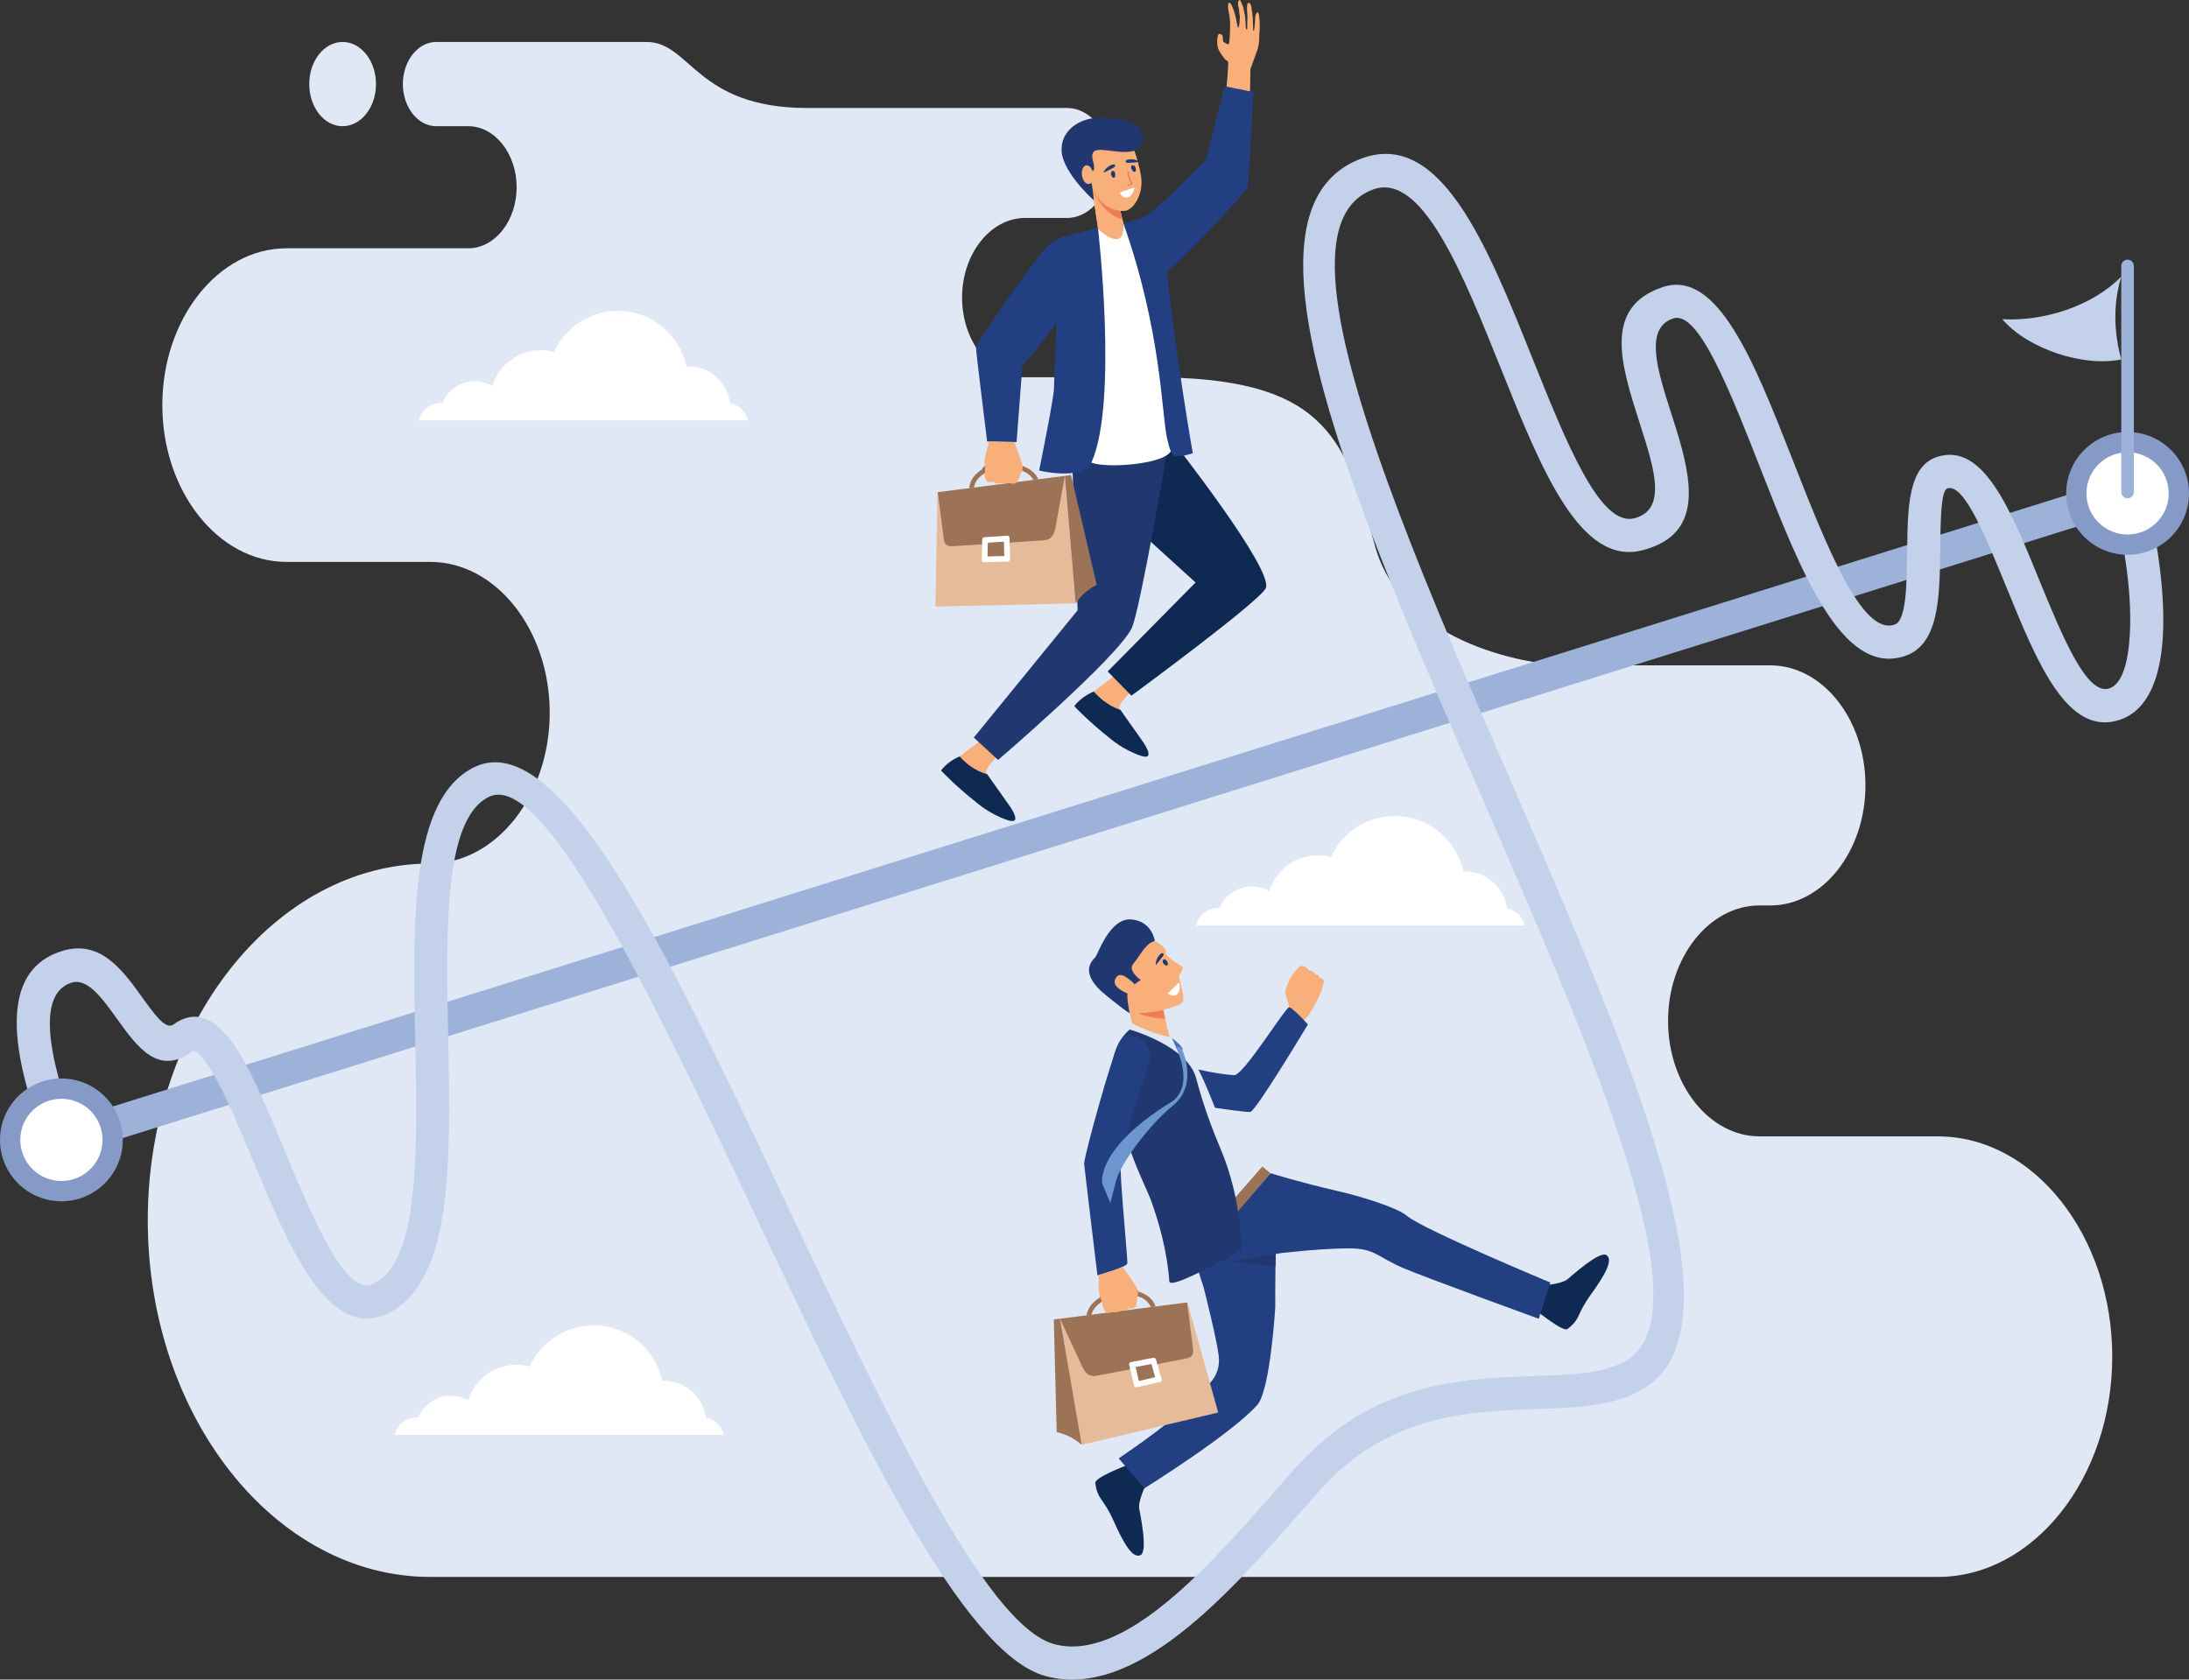 <?xml version="1.0" encoding="UTF-8"?><svg id="a" xmlns="http://www.w3.org/2000/svg" viewBox="0 0 1955.94 1501"><rect x="0" y="0" width="1955.94" height="1501" fill="#333333" stroke="none"/><path d="M306.13,112.79c16.47,0,29.83-16.85,29.83-37.65s-13.35-37.65-29.83-37.65-29.81,16.86-29.81,37.65,13.35,37.65,29.81,37.65h0ZM1572.16,1015.55h159.3c85.74,0,155.89,88.58,155.89,196.87h0c0,108.26-70.15,196.85-155.89,196.85H384.45c-138.83,0-252.41-143.44-252.41-318.77h0c0-175.32,113.58-318.77,252.41-318.77h0c58.7,0,106.73-60.65,106.73-134.79h0c0-74.13-48.03-134.78-106.73-134.78h-128.45c-61.03,0-110.96-63.06-110.96-140.13h0c0-77.07,49.93-140.13,110.96-140.13h162.44c23.75,0,43.19-24.55,43.19-54.56h0c0-30-19.44-54.56-43.19-54.56h-28.64c-16.39,0-29.82-16.94-29.82-37.65h0c0-20.7,13.42-37.65,29.82-37.65h187.89c39.56,0,43.98,59.03,143.93,59.03h231.76c21.4,0,38.9,22.11,38.9,49.13h0c0,27.02-17.51,49.13-38.9,49.13h-37.36c-31,0-56.37,32.04-56.37,71.19h0c0,39.15,25.37,71.19,56.37,71.19h112.45c151.83,0,173.28,50.11,199.88,149.77,26.59,99.66,164.7,107.7,164.7,107.7h188.84c46.72,0,84.95,48.27,84.95,107.27h0c0,59-38.23,107.28-84.95,107.28h-9.72c-44.93,0-81.71,46.43-81.71,103.18h0c0,56.75,36.77,103.18,81.71,103.18h0Z" style="fill:#e0e8f5; fill-rule:evenodd;"/><path d="M668.29,375.62H374.37c2.11-8.93,10.13-15.58,19.71-15.58,.45,0,.92,.02,1.37,.05,4.64-11.36,15.81-19.37,28.85-19.37,5.7,0,11.04,1.54,15.64,4.21,5.61-18.48,22.77-31.93,43.08-31.93,4.13,0,8.14,.56,11.94,1.61,9.84-21.71,31.69-36.81,57.07-36.81,30.1,0,55.24,21.25,61.25,49.57,.51-.02,1.01-.04,1.52-.04,19.28,0,35.2,14.42,37.55,33.06,7.87,1.47,14.14,7.49,15.96,15.23Z" style="fill:#fff; fill-rule:evenodd;"/><path d="M1362.5,827.1h-293.93c2.11-8.92,10.13-15.58,19.71-15.58,.46,0,.92,.02,1.38,.06,4.63-11.37,15.81-19.38,28.84-19.38,5.71,0,11.05,1.53,15.64,4.21,5.6-18.48,22.77-31.93,43.08-31.93,4.13,0,8.14,.57,11.94,1.61,9.83-21.71,31.68-36.81,57.07-36.81,30.09,0,55.24,21.25,61.24,49.57,.51-.02,1.01-.05,1.52-.05,19.29,0,35.2,14.43,37.56,33.07,7.86,1.47,14.13,7.49,15.96,15.22Z" style="fill:#fff; fill-rule:evenodd;"/><path d="M646.72,1282.25H352.8c2.11-8.93,10.13-15.58,19.7-15.58,.46,0,.92,.02,1.38,.05,4.63-11.36,15.8-19.38,28.84-19.38,5.71,0,11.04,1.54,15.64,4.21,5.61-18.48,22.78-31.93,43.08-31.93,4.14,0,8.14,.56,11.94,1.6,9.84-21.7,31.69-36.81,57.07-36.81,30.1,0,55.25,21.25,61.25,49.57,.51-.01,1.01-.04,1.52-.04,19.29,0,35.2,14.42,37.56,33.06,7.86,1.48,14.13,7.49,15.95,15.23Z" style="fill:#fff; fill-rule:evenodd;"/><path d="M1016.78,1037.41c7.98,11.51,23.78,14.38,35.3,6.4,11.51-7.98,14.38-23.79,6.4-35.3-7.98-11.52-23.78-14.38-35.3-6.4-11.52,7.98-14.38,23.78-6.4,35.3Z" style="fill:#4e66af; fill-rule:evenodd;"/><path d="M1006.36,1309.64s8.24,8.84,11.7,12.45c3.47,3.62,7.71,2.73,5.75,5.56-1.98,2.83-6.73,14.96-5.92,20.21,.81,5.25,8.08,38.59,1.16,41.95-6.9,3.35-15.03-10.39-24.04-30.71-8.99-20.32-14.55-18.79-16.3-33.96-.54-4.73,27.66-15.5,27.66-15.5Z" style="fill:#0e2952; fill-rule:evenodd;"/><polygon points="1013.44 1304.07 1006.36 1309.64 1021.5 1326.4 1028.44 1321.12 1013.44 1304.07" style="fill:#eda580; fill-rule:evenodd;"/><path d="M1373.75,1171.99s3.45-11.38,4.8-16.1c1.36-4.72-1.49-7.88,1.88-7.6,3.37,.28,16-1.66,20.06-4.94,4.05-3.27,28.73-25.86,34.97-21.64,6.24,4.21-1.4,17.85-14.2,35.5-12.78,17.63-8.75,21.59-20.75,30.55-3.74,2.79-26.77-15.76-26.77-15.76Z" style="fill:#0e2952; fill-rule:evenodd;"/><polygon points="1366.94 1169.51 1375.08 1172.47 1381.07 1151.61 1373.24 1148.63 1366.94 1169.51" style="fill:#eda580; fill-rule:evenodd;"/><path d="M1140.91,1099.98c-.5,4.3-.81,11.98-1.03,20.7-.09,3.58-.16,7.32-.22,11.08-.25,18.17-.17,36.53-.17,36.53,0,.01-4.38,74.02-16.05,87.25-23.01,26.05-100.99,74.57-100.99,74.57l-22.89-26.81s43.05-28.81,58.69-44.9c18.13-18.68,33.2-25.63,30.67-47.12-1.67-14.3-13.35-60.42-13.45-60.85-7.41-22.3-15.87-51.73-13.31-63.28,2.14-9.7,78.75,12.83,78.75,12.83Z" style="fill:#223f81; fill-rule:evenodd;"/><path d="M1257.3,1086.7c-8.66-7.52-41.92-17.81-63.28-22.58-33.95-7.83-58.85-15.7-58.85-15.7,0,0-65.82,68.21-58.36,74.03,14.16,11.06,61.12-2.64,71.6-2.98l20.72-2.05s20.75-1.81,37.17-1.76c21.98,.05,24.64,7.65,46.57,17.15,19.64,8.51,122.08,45.76,122.08,45.76l10.34-32.38s-114.55-47.83-127.98-59.51Z" style="fill:#223f81; fill-rule:evenodd;"/><path d="M1169.41,907.15s-5.1,6.1-8.5,8.83c-3.4,2.72-5.14-13.27-5.14-13.27l13.64,4.44Z" style="fill:#f9af79; fill-rule:evenodd;"/><path d="M1152.31,901s-3.34-11.61-3.79-13.41c-.45-1.79,1.28-6.64,3.76-12.04,2.47-5.41,8.23-11.59,9.24-11.75,1.01-.15,1.96-.78,4.33,.36,2.36,1.16,3.73,3.42,3.73,3.42,0,0,3.58,.05,5.05,2.97,0,0,3.36,.2,4.5,3.8,0,0,3.28,.28,3.88,2.96,0,0-1.73,4.87-1.85,6.86-.11,1.98-6.16,14.13-11.73,22.96,0,0-6.34,4.31-17.11-6.14Z" style="fill:#f9af79; fill-rule:evenodd;"/><path d="M1160.81,865.2s-5.94,13.84-3.83,15.07c2.11,1.23,3.64,.41,3.64,.41l.14,6.8s2.64,4.46,6.72,.28c0,0,2.03,4.42,5.49-.08,0,0,2.63,2.31,4.6,.51,1.97-1.8,5.42-10.86,5.42-10.86,0,0,.13-2.49-3.62-3.21,0,0-.97-3.47-4.59-3.75,0,0-1.1-2.71-5.02-2.98,0,0-3.22-5.62-8.26-3.58,0,0-.46,.81-.71,1.39Z" style="fill:#f9af79; fill-rule:evenodd;"/><path d="M1148.65,887.14s7.96-6.59,13.89-8.28c1.34-.38,2.71-.51,3.56,.59,.87,1.1,.36,3.75-2.93,6.77-3.3,3.04-6.18,8.47-6.18,8.47,0,0-4.31,2.12-8.33-7.55Z" style="fill:#f9af79; fill-rule:evenodd;"/><path d="M1032.99,946.2s43.76,13.06,69.78,14.67c8.15,.51,45.94-60.98,49.1-60.7,3.15,.29,16.79,15.31,16.79,15.31,0,0-46.41,77.49-51.5,78.25-5.09,.77-86.99-11.31-94.63-16.16-7.64-4.85-13.53-13.24-9.47-22.03,5.68-12.33,19.94-9.34,19.94-9.34Z" style="fill:#223f81; fill-rule:evenodd;"/><path d="M1034.59,919.58s23.87,17.77,33.03,30.98c9.16,13.22,23.09,54.85,27.96,62.41,4.86,7.56,39.59,35.45,39.59,35.45l-65.4,75.5s-16.51-19.55-33.46-45c-16.96-25.44-23.87-51.15-31.96-66.8-27.64-53.4,5.09-92.05,5.09-92.05l25.16-.49Z" style="fill:#e0e8f5; fill-rule:evenodd;"/><path d="M1028.73,839.14s14.99,7.69,13.03,11.84c-1.62,3.42,12.49,11.39,14.6,12.83,2.11,1.42-2.57,6.74-2.9,8.83-.34,2.09,6.77,20.06,2.44,23.73-4.34,3.67-30.35,10.79-40.16,8.78-9.81-2.02-32.94-25.65-36.91-39.59-3.97-13.95,23.6-39.78,49.91-26.42Z" style="fill:#f9af79; fill-rule:evenodd;"/><path d="M1039.59,902.65s.3,1.62,.79,4.13c.21,1.05,.46,2.26,.73,3.55,.21,1,.43,2.04,.67,3.13,1.49,6.77,3.52,14.86,5.36,18.3,3.45,6.43-34.85-13.44-34.85-13.44,0,0-4.35-23.15-13.25-47.96-8.92-24.8,40.56,32.29,40.56,32.29Z" style="fill:#f9af79; fill-rule:evenodd;"/><path d="M1031.87,840.88s-2.34-17.83-21.3-19.22c-18.95-1.39-29.69,31.29-31.78,33.69-2.08,2.41-15.93,13.43,8.85,33.61,21.79,17.74,21.74,16.24,21.74,16.24,0,0-3.05-14.29-1.72-18.02,2.06-5.84,11.61-11.33,11.61-11.33,0,0-12.18-8.49-6.56-14.74,5.62-6.25,10.58-18.07,19.15-20.23Z" style="fill:#20386f; fill-rule:evenodd;"/><path d="M1007.59,874.23c-1.67-1.16-8.24-6.59-11.3,1.35-3.06,7.95,15.08,14.21,16.2,13.68,1.13-.53,9.19-5.25-4.9-15.02Z" style="fill:#f9af79; fill-rule:evenodd;"/><path d="M1011.54,914.67s23.24,11.48,35.13,11.95l6.07,13.46-43.31-20.01,2.12-5.4Z" style="fill:#e0e8f5; fill-rule:evenodd;"/><polygon points="1135.17 1048.42 1127.91 1042.51 1063.46 1116.17 1070.28 1124.56 1135.17 1048.42" style="fill:#9c7357; fill-rule:evenodd;"/><path d="M1068.87,963.8c1.43,5.5,2.99,10.99,4.66,16.44h0c3.69,11.98,7.92,23.73,12.37,34.97,1.59,4.01,3.21,7.95,4.84,11.81,19.49,46,18.23,90.44,18.23,90.44,0,0-34.15,19.67-45.37,19.48,0,0-29.84-47.9-50.22-99.75-1.58-4.01-3.09-8.03-4.54-12.06h0c-20.26-44.14-22.2-85.62,.57-105.06,.87,.25,51.98,14.79,59.44,43.73Z" style="fill:#20386f; fill-rule:evenodd;"/><path d="M1014.86,1040.89s26.19,50.23,29.94,104.15c.51,7.31,41.82-15.97,41.82-15.97l-71.76-88.18Z" style="fill:#20386f; fill-rule:evenodd;"/><path d="M1039.59,902.65s.3,1.62,.79,4.13c.21,1.05,.46,2.26,.73,3.55-16.93-.63-23.73-4.83-23.93-4.96,7.84,.19,22.42-2.72,22.42-2.72Z" style="fill:#ed7d57; fill-rule:evenodd;"/><path d="M1047.03,927.41s8.21,6.39,9.73,9.82c.57,1.29-4.36,2.09-4.36,2.09l-5.37-11.91Z" style="fill:#466fb5; fill-rule:evenodd;"/><path d="M1139.88,1120.68c-.09,3.58-.16,7.32-.22,11.08l-44.08-5c.31-.02,5.39-.17,11.84-.71,6.65-.55,32.46-5.38,32.46-5.38Z" style="fill:#20386f; fill-rule:evenodd;"/><path d="M1026.31,951.47s-21.39,60.92-24.92,89.19c-1.12,8.86,6.44,85.03,5.9,88.45-.52,3.42-26.69,10.64-26.69,10.64,0,0-11.38-94.09-11.87-99.69-.48-5.6,25.93-101.19,31.75-109.19,5.81-8.01,9-7.09,18.32-2.07,13.07,7.06,7.52,22.66,7.52,22.66Z" style="fill:#223f81; fill-rule:evenodd;"/><path d="M1055.89,937.04s15.67,32-7.98,51.16c-21.18,17.16-45.95,50.74-50.57,66.61l-5.23,20.33-7.22-17.22s-6.99-30.35,60.71-72.49c0,0,22.72-10.07,5.25-49.55,0,0,4.49-.55,5.05,1.17Z" style="fill:#6d96ce; fill-rule:evenodd;"/><polygon points="947.17 1178.55 966.57 1291.2 1088.49 1262.35 1061 1163.95 947.17 1178.55" style="fill:#e5bb9a; fill-rule:evenodd;"/><path d="M944.19,1279.88c10.42,2.39,16.82,6.66,22.39,11.32l-19.4-112.65-5.57,.57,2.58,100.76Z" style="fill:#9c7357; fill-rule:evenodd;"/><path d="M947.17,1178.55l20.2,43.59c2.71,4.78,5.4,8.92,13.68,7.15l78.66-15.19c7.02-1.36,6.73-4.96,6.17-9.81l-5.17-40.3-113.53,14.56Z" style="fill:#9c7357; fill-rule:evenodd;"/><path d="M1010.33,1217.33l20-3.88c1.1-.21,2.31,.42,2.62,1.51l5.04,17.56c.31,1.08-.25,2.19-1.33,2.44l-20.72,4.81c-1.08,.26-2.36-.4-2.62-1.5l-4.33-18.49c-.26-1.1,.24-2.23,1.33-2.44Z" style="fill:#fff; fill-rule:evenodd;"/><polygon points="1014.68 1221.68 1017.6 1234.16 1032.2 1230.76 1028.8 1218.94 1014.68 1221.68" style="fill:#9c7357; fill-rule:evenodd;"/><path d="M970.88,1175.51c.67-4.56,3.1-8.59,6.63-11.95,1.52-1.45,3.26-2.77,5.16-3.95,.8-3.24,7.63-6.76,16.34-8.23,9.23-1.54,17.21-.21,18.39,2.98,.61,.18,1.22,.37,1.82,.58,6.2,2.24,11.15,6.35,13.39,12.66l-4.27,.54c-1.98-4.58-5.81-7.62-10.52-9.32-.64-.23-1.29-.44-1.96-.62-2.64,2.45-8.15,4.74-14.73,5.84-6.9,1.15-13.11,.71-16.29-.93-1.65,1.03-3.17,2.18-4.49,3.45-2.53,2.4-4.35,5.22-5.1,8.4l-4.38,.56Z" style="fill:#9c7357; fill-rule:evenodd;"/><path d="M988.12,1172.74s-2.05-2.44-2.42-3.95c0,0-.48-2.8-.93-4.76-.15-.62-.29-1.16-.41-1.5-.53-1.41-2.13-4.37-2.46-8.12-.24-2.82-.2-11.04-.16-14.99,3.63-1.03,15.04-4.38,21.32-7.29,2.9,3.95,12.99,17.84,13.59,20.81,.07,.34,.12,.67,.15,.99,.31,3-.71,5.36-.72,6.95-.02,.59-.49,6.38-1.91,7.38-1.98,1.38-3.91,1.54-5.45,.93,0,0-3.98,2.54-7.15,2.15,0,0-3.6,2.46-7.39,.87,0,0-3.94,2.09-6.07,.52Z" style="fill:#f9af79; fill-rule:evenodd;"/><path d="M1043.04,862.75c-1.16,1.04-6.16-2.77-3.32-5.3,1.52-1.35,5.22,3.6,3.32,5.3Z" style="fill:#20386f; fill-rule:evenodd;"/><path d="M1037.09,852.47c1.95-1.61,3.27,0,2.27,1.66-.29,.48-6.6,8.79-6.67,8.03-.22-1.56,.73-6.63,4.4-9.68Z" style="fill:#20386f; fill-rule:evenodd;"/><path d="M1053.92,879.1c1.96,15.65-11.65,9.82-10.08,8.28,8.01-7.83,9.85-10.2,10.08-8.28Z" style="fill:#fff; fill-rule:evenodd;"/><path d="M996.4,603.64s-27.6,19.92-31.94,25.83c-6.25,8.56,46.73,24.54,40.96,14.52-1.33-2.28-5.14-10.06-5.32-10.79-.87-4.1,10.36-15.04,10.36-15.04l-14.06-14.53Z" style="fill:#f9af79; fill-rule:evenodd;"/><path d="M1019.75,660.75l-18.74-26.5s-11.68-2.7-23.7-16.23c0,0-10.79,4.1-17.43,13.07,0,0,12.55,13.48,31.88,28.73,0,0,11.45,10.11,27.27,15.51,15.84,5.34,.71-14.57,.71-14.57Z" style="fill:#0e2952; fill-rule:evenodd;"/><path d="M1097.53,8.87s.91,4.26,1.12,5.71c.22,1.71,.51,6.9,.51,6.9,0,0-.12,18.1-1.46,18.05-1.34-.05-4.41-1.61-4.8-2.7-.4-1.09-.05-3.58-.45-4.67-.4-1.09-1.9-2.13-3.32-1.72-1.42,.47-1.56,6.59-1.56,6.59,0,0-.09,4.98,1.59,7.94,5.86,10.22,7.39,8.81,8.09,10.11,.85,1.61-1.61,25.88-1.61,25.88,0,0-9.64,71.41-10.14,75.25l-.03,.05c2.51,1.82,5.91,1.61,8.78,2.08,9.32,2.85,11.35,.62,20.67,2.85,.65-11.41,2.34-91.48,2.43-99.68,0,0,3.91-10.37,6.16-16.96,2.25-6.59,1.47-13.69,1.82-15.61,.05-.31,.85-6.8-.33-14.94-1.01-7.05-3.33,.21-3.33,.21,0,0-.51,13.48-1.56,13.33-.83-.15-.12-7.52-1.15-15.3-.26-2.02-.53-3.99-.78-5.81-.71-4.77-3.86-5.6-3.94-.47-.04,1.82-.02,4.82,.31,6.95,.34,2.34-.1,4.57-.1,6.59-.02,3.94,.04,6.79-.14,6.74-.21-.1-.77,.67-1.12-1.4-.41-2.59-.1-8.24-1.01-11.93-.51-2.08-1.32-6.54-1.32-6.54,0,0-2.5-6.43-2.94-6.38-2.34,.21-1.92,5.14-.84,7.83-.22,2.12,.77,6.79,.77,6.79,0,0-.15,9.91-1.56,10.01-.61,0-1.24-6.07-2.83-11.88-1.47-5.39-3.85-10.58-4.98-10.37-1.91,.26-.94,6.48-.94,6.48Z" style="fill:#f9af79; fill-rule:evenodd;"/><path d="M954.2,399.2l4.36,21.57,109.71,99.79-78.52,79.51,21.19,21.63s115.99-85.16,120.17-96.31c6.46-17.17-83.13-131.01-83.13-131.01l-93.78,4.83Z" style="fill:#0e2952; fill-rule:evenodd;"/><path d="M877.32,661.06s-27.59,19.92-31.93,25.83c-6.26,8.56,46.73,24.53,40.95,14.52-1.32-2.28-5.14-10.01-5.32-10.79-.87-4.1,10.37-15.04,10.37-15.04l-14.07-14.52Z" style="fill:#f9af79; fill-rule:evenodd;"/><path d="M900.71,718.26l-18.74-26.5s-12.45-2.23-24.45-15.72c0,0-10.04,3.63-16.68,12.55,0,0,12.54,13.54,31.86,28.73,0,0,11.46,10.17,27.29,15.51,15.84,5.34,.73-14.58,.73-14.58Z" style="fill:#0e2952; fill-rule:evenodd;"/><path d="M957.95,409.21l4.93,136.19-92.76,113.74,21.73,20.02s107.7-92.42,119.52-118.15c7.34-16.03,32.02-160.31,32.02-160.31l-85.44,8.51Z" style="fill:#20386f; fill-rule:evenodd;"/><path d="M1046.46,398.06c-8.92-20.18-7.91-164.51-42.63-198.33-12.2,2.02-20.92,3.22-22.96,3.73-1.81,14.89-3.8,69.45-5.03,119.44-.81,33.35,.03,68.3-4.07,86.72-2.55,11.41,82.83,6.8,74.7-11.56Z" style="fill:#fff; fill-rule:evenodd;"/><path d="M952.45,210.93c-9.39,2.1-16.37,6.4-28.26,23.52-19.11,24.93-52.11,73.24-52.17,75.8-.05,3.27,10.02,84.31,10.02,84.31l26.29,.51,5.22-68.2c12.88-13.74,28.52-36.13,30.24-38.41,.55-.73-2.04,50.56-2.04,58.71s-13.25,73.33-13.25,73.33c0,0,39.36,9.7,47.06-7.93,23.55-53.94,5.47-209.17,5.47-209.17,0,0-21.56,5.91-28.58,7.52Z" style="fill:#223f81; fill-rule:evenodd;"/><path d="M1011.88,208.13s15.96,42.68,27.57,36.93c11.61-5.81,74.91-74.79,75.56-78,.64-3.22,5.16-84.75,5.16-84.75l-25.77-5.19-17.29,66.18s-45.22,46.21-54.9,50.72c-9.68,4.51-10.31,14.11-10.31,14.11Z" style="fill:#223f81; fill-rule:evenodd;"/><path d="M1049.93,407.7c7.81,0,10.7-1.09,15.88-2.65,0,0-14.86-83.76-23.5-166.85-3.42-32.83-6.59-46.26-20.13-43.88-3.91,.67-14.5,4.72-18.36,5.39,34.02,96.21,34.13,170.32,38.94,191.79,2.42,10.79,4.52,16.23,7.16,16.18Z" style="fill:#223f81; fill-rule:evenodd;"/><path d="M1000.25,185.16l3.55,14.57s.82,12.66-5.06,13.8c-7.08,1.35-17.61-9.23-17.61-9.23l-6.1-41.03,25.22,21.89Z" style="fill:#f7a390; fill-rule:evenodd;"/><path d="M1000.25,185.16l3.55,14.57s.82,12.66-5.06,13.8c-7.08,1.35-17.61-9.23-17.61-9.23l-6.1-41.03,25.22,21.89Z" style="fill:#f9af79; fill-rule:evenodd;"/><path d="M975.08,163.42l25.17,21.73,2.65,10.89c-9.61-2.33-23.32-12.91-27.82-32.62Z" style="fill:#ed7d57; fill-rule:evenodd;"/><path d="M1000.33,125.72c6.08,0,11.55,4.2,13.7,10.27,1.77,5.03,4.05,12.5,5.49,21.06,2.67,15.76-6.32,30.19-14.12,31.37-7.82,1.14-26.44-4.04-30.55-26.39-1.77-9.55-4.08-22.15,3.79-28.74,6.12-5.13,14.71-7.57,21.7-7.57Z" style="fill:#f9af79; fill-rule:evenodd;"/><path d="M977.37,179.09s-27.54-24.58-28.75-43.77c-1.21-19.14,16.5-29.41,31.66-29.98,6.84-.21,11.48,.1,18.53,.98,15.18,1.92,25.01,8.61,21.54,21.06-4.64,16.69-36.13,2.59-42.56,7.78-5.32,4.31,3.29,14.57-1.87,18.46-4.86,3.73-2.38,2.49-.78,9.49,1.61,7,2.23,15.97,2.23,15.97Z" style="fill:#20386f; fill-rule:evenodd;"/><path d="M966.75,156.84c.68,4.57,3.49,7.99,6.29,7.57,2.77-.41,4.48-4.46,3.79-9.07-.68-4.62-3.49-7.99-6.27-7.57-2.8,.42-4.49,4.46-3.82,9.07Z" style="fill:#f9af79; fill-rule:evenodd;"/><path d="M995.22,158.92c-1.49,.46-4.44-5.09-.8-6.21,1.95-.59,3.25,5.45,.8,6.21Z" style="fill:#20386f; fill-rule:evenodd;"/><path d="M1014.17,153.49c1.49-.46,.9-6.72-2.73-5.6-1.95,.59,.27,6.36,2.73,5.6Z" style="fill:#20386f; fill-rule:evenodd;"/><path d="M994.11,147.1c2.44-.65,2.96,1.37,1.37,2.44-.47,.31-9.66,5.24-9.42,4.51,.45-1.51,3.43-5.72,8.04-6.96Z" style="fill:#20386f; fill-rule:evenodd;"/><path d="M1007.46,142.76c-2.43,.72-1.85,2.72,.07,2.8,.9,.04,11.07-.51,10.24-1.18-1.38-1.07-5.9-2.94-10.31-1.62Z" style="fill:#20386f; fill-rule:evenodd;"/><path d="M1011.54,164.84c-5.24,2.54-5.03-.11-3.42-.08,5.33,.1-.14-2.01-.87-11.11-.06-.95,1-1.03,1.17-.25,.11,.54,.28,2.54,.44,3.11,1.94,7.02,4.35,7.5,2.67,8.32Z" style="fill:#ed7d57; fill-rule:evenodd;"/><path d="M1013.64,168.65c-4.74,15.05-14.69,4.07-12.62,3.33,10.54-3.78,13.21-5.16,12.62-3.33Z" style="fill:#fff; fill-rule:evenodd;"/><polygon points="951.47 425.32 961.11 539.22 835.86 542.05 837.65 439.9 951.47 425.32" style="fill:#e5bb9a; fill-rule:evenodd;"/><path d="M979.92,522.62c-9.49,4.93-14.6,10.68-18.81,16.59l-9.64-113.9,5.53-.85,22.92,98.16Z" style="fill:#9c7357; fill-rule:evenodd;"/><path d="M951.47,425.32l-8.55,47.29c-1.42,5.3-2.97,9.98-11.44,10.36l-79.95,5.14c-7.13,.46-7.76-3.1-8.44-7.93l-5.16-40.3,113.54-14.55Z" style="fill:#9c7357; fill-rule:evenodd;"/><path d="M900.13,478.78l-20.34,1.28c-1.12,.07-2.13,.99-2.15,2.12l-.45,18.27c-.03,1.12,.8,2.05,1.91,2.02l21.26-.57c1.11-.03,2.18-.99,2.15-2.12l-.47-18.98c-.03-1.13-.79-2.1-1.91-2.03Z" style="fill:#fff; fill-rule:evenodd;"/><polygon points="897.02 484.08 897.34 496.89 882.37 497.29 882.66 484.99 897.02 484.08" style="fill:#9c7357; fill-rule:evenodd;"/><path d="M927.76,428.35c-1.8-4.24-5.16-7.53-9.43-9.89-1.84-1.02-3.85-1.85-5.98-2.52-1.59-2.94-9.09-4.63-17.89-3.84-9.32,.83-16.72,4.14-17.05,7.52-.55,.33-1.1,.67-1.62,1.03-5.44,3.73-9.19,8.95-9.77,15.62l4.27-.55c.76-4.93,3.69-8.83,7.83-11.67,.56-.38,1.14-.75,1.74-1.09,3.18,1.7,9.09,2.52,15.74,1.93,6.96-.62,12.86-2.63,15.53-5.01,1.85,.58,3.61,1.31,5.21,2.2,3.05,1.69,5.52,3.97,7.05,6.84l4.37-.56Z" style="fill:#9c7357; fill-rule:evenodd;"/><path d="M881.24,429.59s-1.37-2.87-1.35-4.43c0,0,.25-2.82,.3-4.83,.02-.64,.02-1.2-.02-1.56-.16-1.5-.96-4.75-.33-8.48,.48-2.79,2.6-10.73,3.62-14.54,.11-.25,.19-.66,.28-1.15l22.57,.44c2.17,5.5,7.68,19.77,7.53,22.61-.02,.34-.05,.68-.11,1-.45,2.98-2.04,5.01-2.45,6.54-.16,.56-2.08,6.05-3.71,6.66-2.25,.84-4.17,.51-5.5-.48,0,0-4.5,1.45-7.46,.29,0,0-4.11,1.47-7.37-1.03,0,0-4.34,1.03-6-1.03Z" style="fill:#f9af79; fill-rule:evenodd;"/><polygon points="50.47 1004.58 1896.67 426.82 1905.46 455.05 59.27 1032.81 50.47 1004.58" style="fill:#9db2d9; fill-rule:evenodd;"/><path d="M68.76,1013.71c2.74,7.68-1.24,16.12-8.92,18.87-7.66,2.75-16.11-1.24-18.86-8.91-8.9-24.85-21.52-60.39-25.05-92.58-4.09-37.28,3.59-70.06,39.46-81.18,34.27-10.64,54.04,16.85,72.3,42.26,10.64,14.8,20.42,28.4,27.32,23.38,19.49-14.19,36.66-5.68,52.69,16.35,15.38,21.14,30.06,56.43,45.41,93.32,26.52,63.74,55.29,132.91,79.69,122.34,42.23-18.28,40.21-118.43,38.18-218.4-2.17-107.5-4.34-214.81,52.23-243.26,57.1-28.71,126.39,78.51,199.58,224.06,26.2,52.1,53.02,108.91,79.94,165.94,88.35,187.14,177.89,376.8,239.17,393.4,62.51,16.92,139.62-70.97,197.69-137.17,7.39-8.42,14.56-16.59,16.92-19.25,69.49-78.08,148.94-80.86,214.52-83.14,34.16-1.19,64.14-2.24,83.56-14.76,68.65-44.28-30.74-272.97-131.31-504.32-36.05-82.96-72.26-166.25-100.95-242.16-61.87-163.75-88.55-295.59-6.24-326.69,70.91-26.79,112.65,77.31,152.7,177.19,31.07,77.49,60.96,152.04,91.53,144.16,22.09-5.7,20.97-27.61,14.32-53.39-2.53-9.79-6.04-20.75-9.55-31.7-16.59-51.74-33.18-103.54,20.61-121.5,49.04-16.39,81.92,67.32,115.73,153.46,30.5,77.7,61.92,157.72,91.11,148.28l.23-.06c10.62-3.24,11-35.49,11.35-66.32,.44-38.52,.87-75.43,27.04-83.7,40.77-12.89,65.08,46.63,90.09,107.92,21.3,52.16,43.24,105.92,63.5,99.07,11.57-3.91,16.79-23.18,18.28-47.42,2.53-41.23-7.07-93.85-16.08-122.4-2.47-7.8,1.86-16.12,9.65-18.57,7.8-2.46,16.12,1.87,18.58,9.66,9.75,30.89,20.13,88.01,17.35,133.05-2.19,35.71-12.87,65.09-38.3,73.69-46.63,15.78-73.93-51.08-100.42-115.95-19.77-48.43-38.97-95.48-53.75-90.8-5.82,1.84-6.12,28.19-6.44,55.69-.48,41.34-.98,84.57-32.08,94.26-55.58,17.99-92.16-75.17-127.68-165.62-28.61-72.88-56.42-143.71-78.81-136.23-26.13,8.73-14,46.63-1.86,84.48,3.55,11.07,7.1,22.14,10.02,33.43,10.72,41.54,10.5,77.36-35.61,89.26-55.64,14.36-90.27-72-126.24-161.74-34.77-86.72-71.01-177.09-114.86-160.53-60.1,22.71-32.46,140.57,23.47,288.61,28.53,75.52,64.52,158.32,100.36,240.78,105.6,242.95,209.98,483.09,120.21,541-26.16,16.86-60.02,18.04-98.61,19.39-59.78,2.08-132.21,4.61-193.33,73.3-8.47,9.52-12.58,14.2-16.81,19.02-63.31,72.17-147.38,168.01-227.54,146.3-74.54-20.19-167.02-216.07-258.26-409.37-26.91-56.99-53.71-113.76-79.59-165.24-65.73-130.73-124.54-228.75-159.88-210.98-39.98,20.11-38.01,118.12-36.02,216.29,2.22,109.85,4.44,219.9-56,246.06-51.91,22.47-86.66-61.08-118.7-138.07-14.73-35.4-28.81-69.27-41.93-87.3-5.35-7.35-9.44-11.37-11.49-9.88-30.91,22.5-48.99-2.63-68.65-29.98-12.3-17.12-25.61-35.63-39.67-31.27-17.95,5.58-21.34,26.03-18.74,49.83,3.17,28.91,15.05,62.36,23.44,85.75Z" style="fill:#c4d1eb; fill-rule:evenodd;"/><path d="M1901.06,386.07c30.3,0,54.87,24.57,54.87,54.87s-24.57,54.87-54.87,54.87-54.86-24.57-54.86-54.87,24.56-54.87,54.86-54.87Z" style="fill:#859ac6; fill-rule:evenodd;"/><path d="M1901.06,404.19c20.3,0,36.75,16.45,36.75,36.75s-16.45,36.75-36.75,36.75-36.75-16.46-36.75-36.75,16.46-36.75,36.75-36.75Z" style="fill:#fff; fill-rule:evenodd;"/><path d="M54.87,963.82c30.3,0,54.86,24.57,54.86,54.87s-24.56,54.87-54.86,54.87S0,1048.99,0,1018.69s24.57-54.87,54.87-54.87Z" style="fill:#859ac6; fill-rule:evenodd;"/><path d="M54.87,981.94c20.29,0,36.75,16.45,36.75,36.74s-16.46,36.75-36.75,36.75-36.75-16.45-36.75-36.75,16.46-36.74,36.75-36.74Z" style="fill:#fff; fill-rule:evenodd;"/><path d="M1901.06,445.29h0c3.1,0,5.63-2.54,5.63-5.64V237.67c0-3.1-2.54-5.63-5.63-5.63h0c-3.09,0-5.64,2.54-5.64,5.63v201.99c0,3.1,2.54,5.64,5.64,5.64Z" style="fill:#9db2d9; fill-rule:evenodd;"/><path d="M1895.43,247.21c-7.81,25.44-6.27,51.3,0,73.97-33.3,7.09-83.36-9.13-106.38-35.92,35.88,2.06,79.45-10.83,106.38-38.05Z" style="fill:#c4d1eb; fill-rule:evenodd;"/></svg>